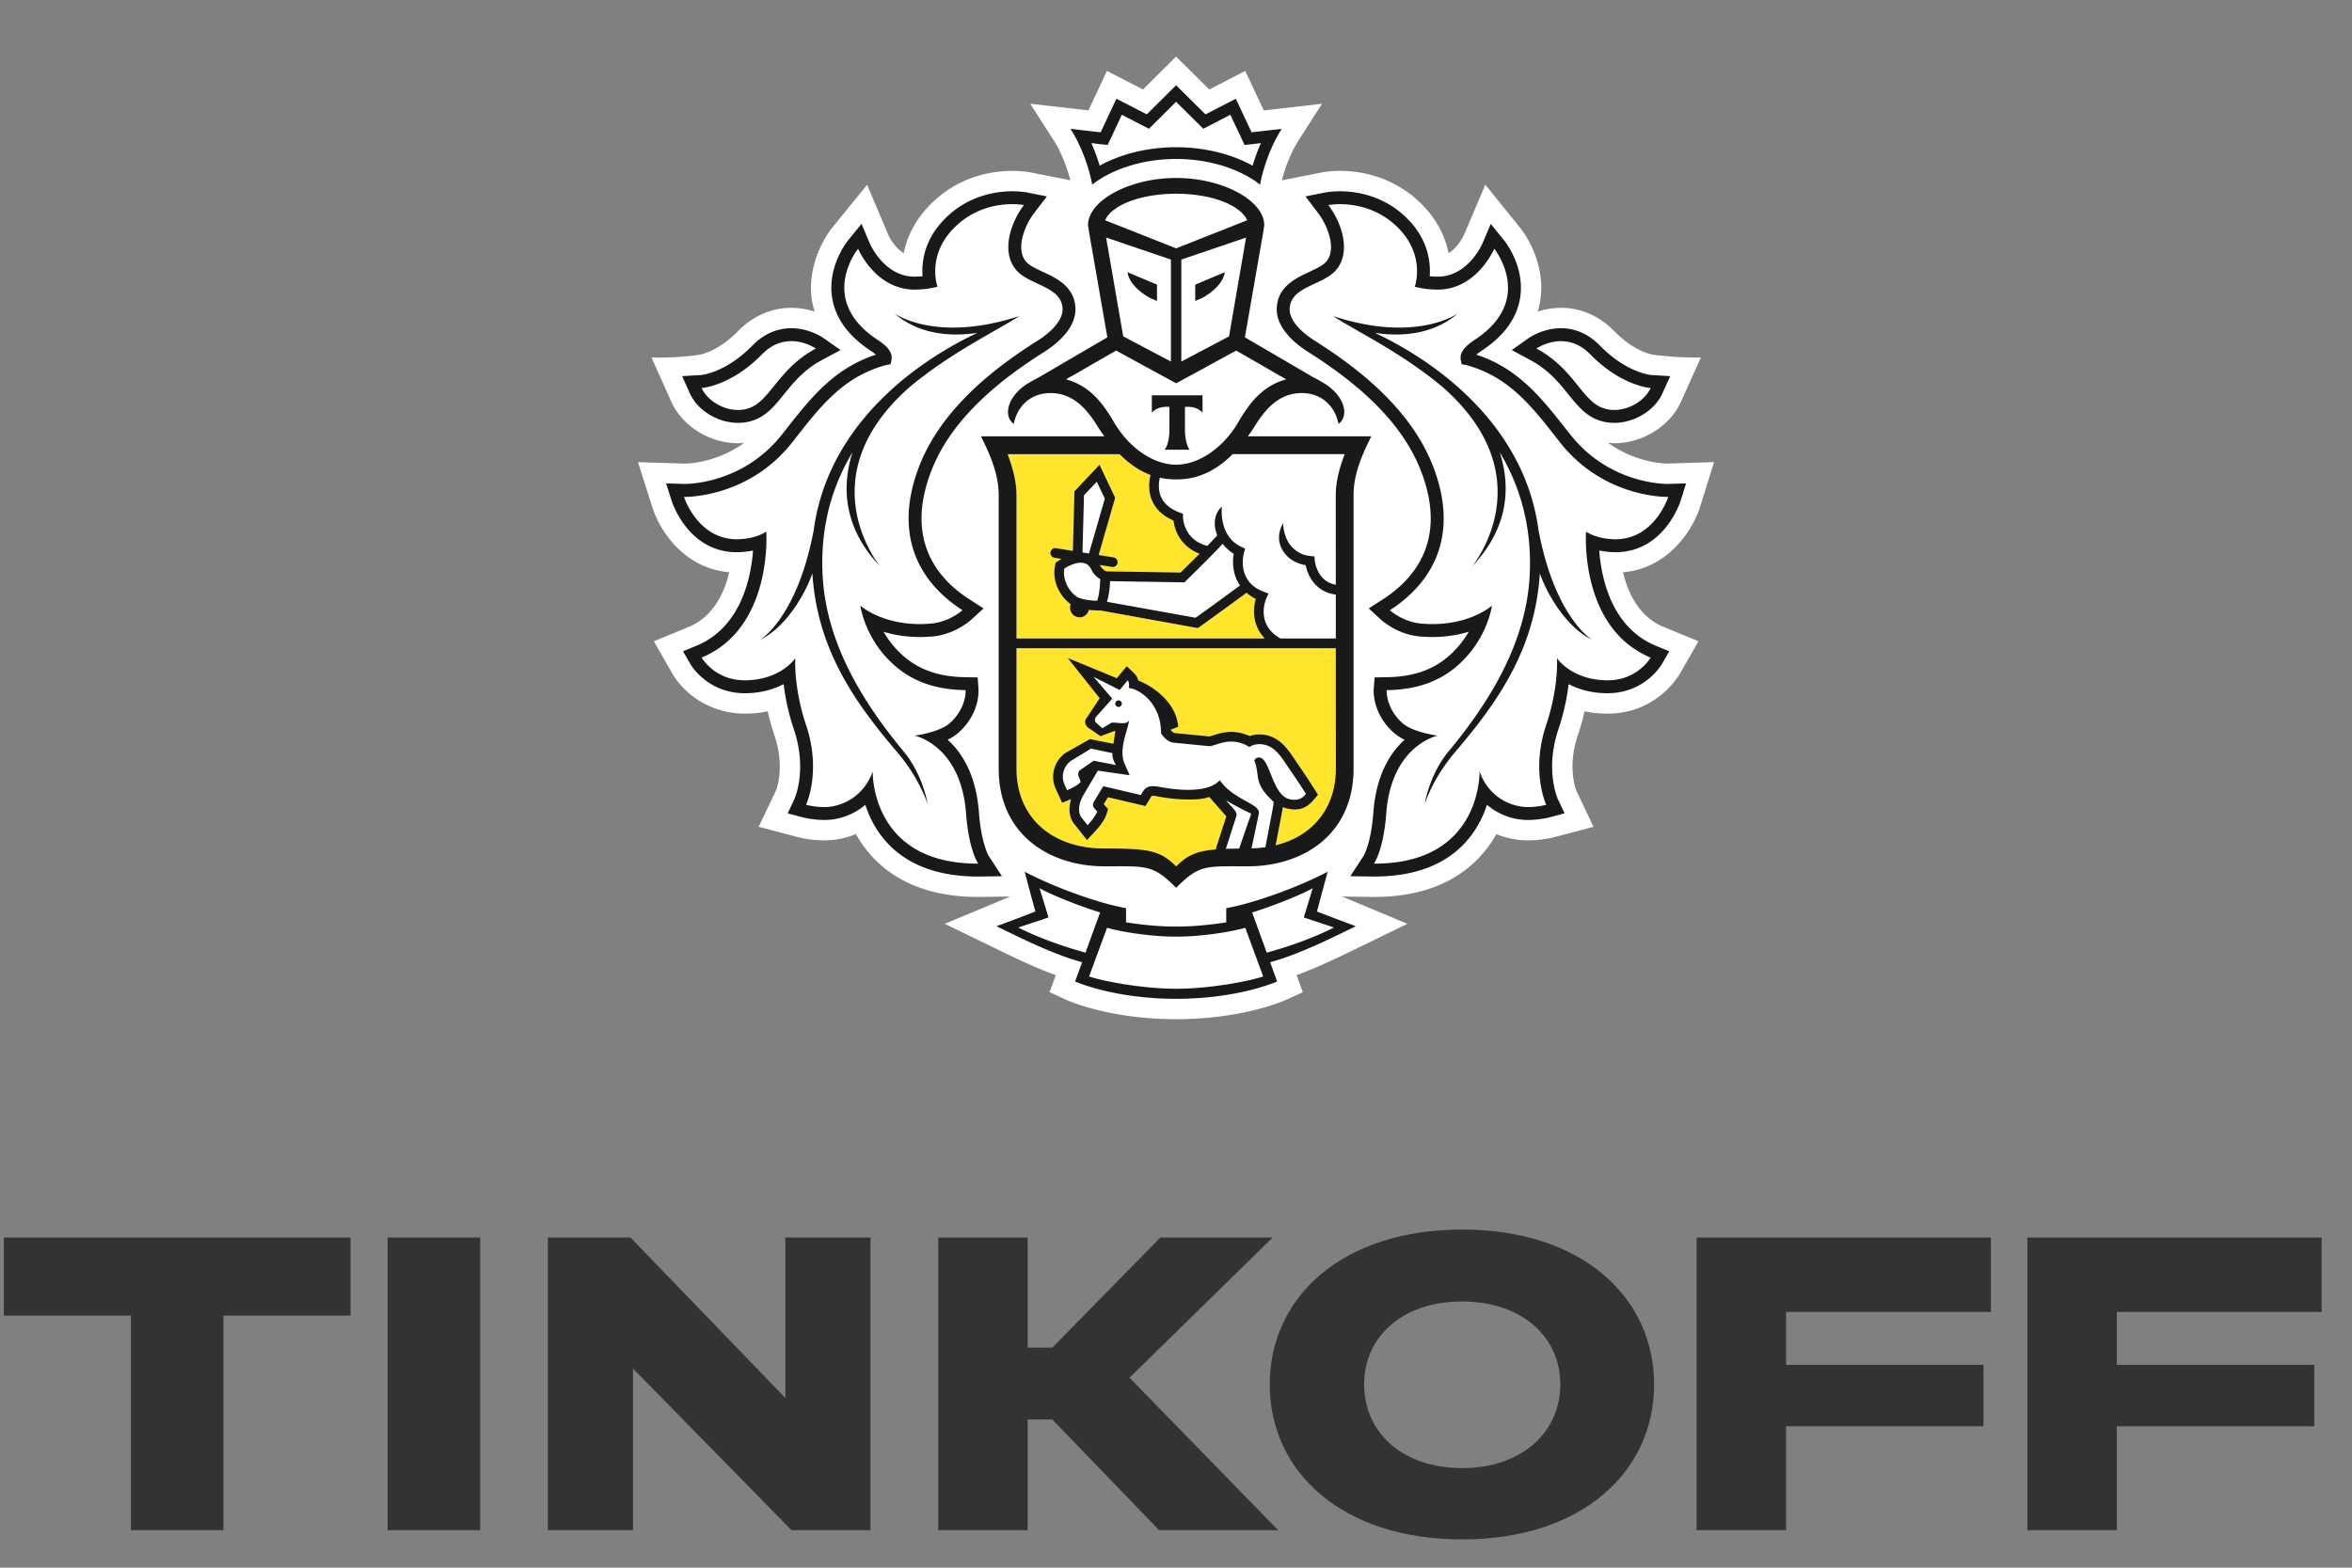 <svg width="306" height="204" fill="none" xmlns="http://www.w3.org/2000/svg"><rect width="100%" height="100%" fill="#808080" stroke="none"/><path fill-rule="evenodd" clip-rule="evenodd" d="M221.184 65.959 223 60.133l-6.011.19c-.507 0-4.198-.107-7.78-2.706.268.022.533.062.808.062 3.686 0 7.256-2.223 8.684-5.406l2.585-5.746c-3.244.043-6.208-.368-6.208-.368-.025-.001-2.362-.305-5.063-3.071-1.937-1.98-4.335-3.03-6.932-3.03a9.983 9.983 0 0 0-3.029.484c.138-.467.264-.939.342-1.426.824-5.378-2.628-9.478-2.629-9.475l-4.523-5.609-2.802 6.59c-.009.02-.719 1.565-1.983 2.318-.381-1.937-1.321-4.114-3.326-6.195-3.782-3.922-8.386-4.51-10.794-4.51-1.117 0-1.915.124-2.107.155l-5.457 1.075c.315-1.22.987-3.35 2.213-5.264l3.01-4.698-7.576.862-2.415-5.134-4.673 2.414-4.323-4.277-4.309 4.277-4.685-2.414-2.408 5.134-7.574-.866 3.016 4.704c1.227 1.911 1.895 4.036 2.207 5.253l-5.208-1.028-.178-.028a13.623 13.623 0 0 0-2.175-.165c-2.408 0-7.009.588-10.784 4.508-2.008 2.08-2.95 4.26-3.334 6.197-1.257-.746-1.96-2.267-1.96-2.267l-2.808-6.627-4.591 5.644c-.563.726-3.33 4.582-2.578 9.433.078.484.204.952.339 1.419a9.87 9.87 0 0 0-3.023-.484c-2.598 0-4.996 1.05-6.937 3.03-2.694 2.754-5.016 3.066-4.996 3.066 0 0-2.459.444-6.26.373l2.57 5.746c1.432 3.183 5.004 5.406 8.683 5.406.276 0 .541-.04.813-.062-3.573 2.6-7.264 2.707-7.71 2.709L83 60.133l1.854 5.824c.935 3.002 4.051 7.975 10.02 8.51-.648 2.727-2.087 5.785-5.248 7.1l-4.562 1.881 2.488 4.34c1.402 2.34 4.698 5.076 9.388 5.076a14.323 14.323 0 0 0 2.94-.307c.241 1.069.542 2.14.899 3.204 1.395 4.166.192 7.069.18 7.102l-2.253 4.724 5.026 1.327c.062.019 1.581.439 3.482.439.86 0 1.688-.09 2.458-.276a11.195 11.195 0 0 0 1.686-.538 15.355 15.355 0 0 0 2.362 3.192c3.22 3.311 7.785 4.988 13.564 4.988h.019l4.128-.054-8.527 3.552 6.474 3.134c2.352 1.148 5.14 2.506 7.981 3.545l-.809 2.215 2.23 1.02c.199.09 4.491 2.011 11.622 2.421 0 0 1.721.08 2.67.08.947 0 2.649-.085 2.649-.085 7.084-.42 11.341-2.326 11.54-2.416l2.237-1.022-.815-2.218c2.919-1.07 5.812-2.482 8.066-3.585l6.354-3.093-8.499-3.548 4.144.054c5.788 0 10.354-1.679 13.569-4.994a15.16 15.16 0 0 0 2.359-3.186c.542.221 1.108.401 1.693.542.769.182 1.595.272 2.455.272 1.868 0 3.404-.415 3.444-.429l5.048-1.337-2.198-4.637c-.052-.12-1.256-3.023.14-7.193.355-1.063.654-2.133.898-3.2.947.201 1.936.304 2.959.307 5.977 0 8.842-4.21 9.396-5.125l2.462-4.294-4.559-1.875c-3.17-1.318-4.607-4.374-5.249-7.099 5.892-.513 9.051-5.49 10.019-8.512Z" fill="#FFFFFE"/><path fill-rule="evenodd" clip-rule="evenodd" d="M153.012 25.21c-4.828.005-8.45 1.589-9.236 3.455l9.236 3.653 9.24-3.653c-.782-1.866-4.404-3.45-9.24-3.455ZM153.111 121.88h-.186c-2.925.019-6.958-.581-8.895-1.15l-2.337 6.331c1.539.549 6.757 1.602 11.329 1.602 4.564 0 9.784-1.053 11.321-1.602l-2.332-6.331c-1.948.569-5.974 1.169-8.9 1.15ZM170.784 115.581c-1.738.986-5.62 2.467-7.876 3.153l1.894 5.23c3.492-.956 6.377-2.071 8.756-3.268l-3.934-1.309 1.16-3.806ZM135.25 115.581l1.163 3.806-3.937 1.309c2.375 1.197 5.272 2.312 8.752 3.268l1.897-5.23c-2.252-.686-6.139-2.167-7.875-3.153ZM153.013 19.157c3.641 0 7.209.872 9.955 2.404.251-.841.602-1.865 1.078-2.938l-1.04.125-1.087.114-.461-.994-1.39-2.938-2.53 1.322-.986.501-.788-.777-2.751-2.726-2.746 2.726-.784.777-.985-.501-2.545-1.322-1.37 2.938-.471.994-1.087-.114-1.035-.125a25.338 25.338 0 0 1 1.078 2.938c2.757-1.532 6.321-2.404 9.945-2.404ZM208.589 53.114c.472.163.952.236 1.428.236 2.06 0 4.05-1.335 4.733-2.86 0 0-3.774-.229-7.834-4.358-1.293-1.338-2.661-1.738-3.834-1.738-1.823 0-3.191.962-3.191.962 4.905 2.617 5.905 6.813 8.698 7.758ZM96.016 53.35c.476 0 .957-.073 1.42-.238 2.799-.943 3.808-5.139 8.706-7.754 0 0-1.371-.964-3.184-.964-1.181 0-2.547.4-3.845 1.74-4.055 4.127-7.827 4.358-7.827 4.358.677 1.523 2.671 2.858 4.73 2.858Z" fill="#FFFFFE"/><path fill-rule="evenodd" clip-rule="evenodd" d="M207.108 83.244c-3.793-1.875-6.191-6.85-6.769-8.64-.63 9.864-5.436 16.708-11.054 23.299-2.916 3.416-3.934 6.738-3.934 6.738s.563-3.764 3.084-6.827c5.242-6.308 10.225-14.164 10.595-23.246.255-6.34-1.371-11.48-3.911-15.716 1.421 4.412 1.219 9.814-3.603 14.858 0 0 9.602-11.525-3.822-23.341-5.371-4.498-11.252-7.274-14.277-9.241 10.933 3.573 16.273-.36 16.273-.36-3.49 3.031-8.011 2.979-10.816 2.542.762.371 1.553.76 2.403 1.217 9.22 5.016 17.504 13.27 18.916 24.7v-.087c2.144 11.223 6.915 14.104 6.915 14.104Zm2.808-13.077c.085.005.158.005.244.005 5.139 0 6.881-5.514 6.881-5.514h-.101c-.943 0-8.584-.222-13.985-7.099-3.553-4.521-6.468-8.496-12.221-10.06l-.566-.101-.123-.578c-.16-.88.445-1.706 1.811-2.596 7.941-5.208 2.546-11.853 2.546-11.853s-2.266 5.313-7.339 5.313c-.123 0-.251-.007-.377-.007-.575-.03-1.132-.05-1.691-.17l-.935-.182s1.447-3.943-2.045-7.56c-2.63-2.732-5.829-3.197-7.677-3.197-.931 0-1.521.12-1.521.12 1.753 2.296 3.021 6.108.997 8.46-1.75 2.02-6.025 2.118-6.025 5.13 0 1.277 1.189 2.765 3.326 4.102 6.425 4.053 12.803 9.433 15.457 16.641 3.313 8.99-.421 14.96-5.75 18.381 0 0 1.673 1.542 4.095 1.74.495.047.976.07 1.424.07 5.118 0 7.765-2.405 7.765-2.405s-.438 3.322-3.099 6.405c-2.458 2.846-5.68 4.525-10.602 4.595 0 0-.154 2.285 2.024 4.266 1.395 1.249 4.612 1.655 4.612 1.655s-6.027 1.224-6.691 10.142c-.362 4.832-1.595 6.511-1.595 6.511h.107c13.987 0 13.629-12.017 13.629-12.017s.973 3.559 4.875 4.487a5.83 5.83 0 0 0 1.455.171c1.255 0 2.347-.296 2.347-.296s-2.044-4.317-.017-10.356c1.681-5.013 1.411-8.726 1.411-8.726s1.882 2.855 6.556 2.88h.047c3.89 0 5.585-2.953 5.585-2.953-9.325-3.88-8.404-16.395-8.404-16.395s1.211.906 3.57.99ZM116.745 97.903c-5.618-6.591-10.422-13.435-11.057-23.3-.58 1.792-2.969 6.766-6.76 8.64 0 0 4.765-2.88 6.907-14.103v.087c1.418-11.428 9.7-19.684 18.921-24.698.845-.461 1.643-.848 2.4-1.217-2.803.435-7.324.487-10.812-2.545 0 0 5.339 3.934 16.269.361-3.025 1.968-8.901 4.743-14.271 9.24-13.428 11.817-3.825 23.344-3.825 23.344-4.828-5.046-5.022-10.447-3.603-14.86-2.543 4.237-4.168 9.376-3.907 15.716.367 9.082 5.348 16.937 10.58 23.248 2.533 3.061 3.102 6.823 3.102 6.823s-1.03-3.32-3.944-6.736Zm2.248-2.175s3.218-.404 4.615-1.657c2.176-1.978 2.021-4.264 2.021-4.264-4.922-.07-8.143-1.749-10.615-4.593-2.645-3.085-3.085-6.407-3.085-6.407s2.645 2.404 7.756 2.404c.459 0 .937-.022 1.43-.07 2.426-.197 4.103-1.737 4.103-1.737-5.334-3.424-9.07-9.392-5.76-18.383 2.654-7.206 9.031-12.588 15.459-16.643 2.133-1.335 3.322-2.823 3.322-4.1 0-3.012-4.269-3.11-6.018-5.13-2.024-2.352-.756-6.164.994-8.46 0 0-.583-.12-1.52-.12-1.846 0-5.043.465-7.673 3.196-3.499 3.618-2.048 7.56-2.048 7.56l-.935.183c-.557.118-1.12.14-1.693.171-.132 0-.248.006-.371.006-5.086 0-7.34-5.311-7.34-5.311s-5.392 6.643 2.546 11.85c1.366.89 1.967 1.718 1.808 2.597l-.123.576-.577.102c-5.744 1.565-8.661 5.54-12.219 10.062-5.398 6.874-13.028 7.098-13.978 7.098h-.104s1.742 5.514 6.883 5.514c.082 0 .158 0 .245-.005 2.363-.085 3.575-.99 3.575-.99s.914 12.514-8.407 16.392c0 0 1.698 2.958 5.586 2.958h.047c4.676-.028 6.556-2.883 6.556-2.883s-.271 3.715 1.404 8.726c2.028 6.041-.006 10.357-.006 10.357s1.087.295 2.342.295c.486 0 .985-.048 1.453-.171 3.897-.928 4.873-4.487 4.873-4.487s-.357 12.017 13.632 12.017h.101s-1.224-1.679-1.585-6.512c-.663-8.917-6.694-10.141-6.694-10.141ZM149.856 51.444h6.595v2.266c-.776-.952-2.286-.758-2.286-.758v3.268s.056 1.608.62 2.303h-3.263c.571-.695.621-2.303.621-2.303v-3.268s-1.504-.194-2.287.758v-2.267Zm-7.185.34c.231.246.456.513.674.783.052.063.099.118.15.191.201.267.404.552.6.841.043.058.084.127.131.193.234.355.455.721.675 1.1 2.019 3.489 5.246 5.574 8.111 5.579 2.869-.005 6.093-2.09 8.117-5.58.223-.388.45-.763.683-1.115.035-.05.073-.102.104-.154a16.106 16.106 0 0 1 .759-1.044c.225-.281.457-.552.694-.803.04-.04.074-.078.112-.111 1.029-1.055 2.253-1.858 3.858-2.302l-.715-.418h-.04l-2.839-1.65-2.918-1.674-7.794 4.25-.021-.017-.014.017-7.795-4.25-2.916 1.673-2.844 1.651h-.033l-.721.418c1.605.444 2.826 1.239 3.858 2.295.045.04.076.087.124.127Z" fill="#FFFFFE"/><path fill-rule="evenodd" clip-rule="evenodd" d="M150.53 37.038v2.133l-.408-.187c-.019-.016-.62-.15-1.666-.982-1.726-1.34-1.76-2.579-1.76-2.579l3.834 1.615Zm1.81 10.01v-13.27l-8.432-2.866 2.223 12.859 6.209 3.276ZM155.504 37.038l3.835-1.614s-.033 1.238-1.766 2.578c-1.042.831-1.643.966-1.664.982l-.405.187v-2.133Zm4.396 6.733 2.216-12.859-8.426 2.866v13.27l6.21-3.277ZM140.416 77.808c.819.299 1.816.361 2.327.361.019-.062.047-.14.071-.236.045-.15.088-.302.12-.466.143-.736.193-1.566.206-2.104-.345-.217-.835-.598-1.108-1.17-.312-.66-.76-.968-1.411-.968-.849 0-1.758.511-2.151.75-.31 1.835 1.041 3.499 1.946 3.833ZM159.066 70.77c-1.566 1.707-4.633 4.676-4.781 4.824l-.185.187-9.685-.153a9.971 9.971 0 0 1-.313 2.378c-.024.099-.052.203-.078.307l11.52 2.076c1.198-.84 4.496-3.254 5.779-4.199-.931-1.363-1.02-2.98-.81-4.117a5.758 5.758 0 0 1-1.447-1.303Z" fill="#FFFFFE"/><path fill-rule="evenodd" clip-rule="evenodd" d="M160.377 59.1c-2.231 2.216-4.371 3.04-6.282 3.228-.35.037-.7.06-1.055.06h-.048c-.357 0-.71-.023-1.055-.06a7.813 7.813 0 0 1-1.037-.163c-.124.5-.284 1.54.17 2.53.405.896 1.227 1.562 2.427 2.008l.404.157.007.436c0 .128.095 2.952 3.164 3.736.502-.517.958-.986 1.295-1.377-.626-1.48-.297-2.99.613-3.73-.04.157-.44 3.861 2.524 5.238l.489.233-.146.52c-.048.156-1.037 3.743 2.554 5.077l.635.24-.282.618c-.062.137-1.47 3.39 1.846 5.238h7.188V77.37c-2.557-.313-3.638-2.371-3.918-3.828-1.189-.205-2.107-.718-2.739-1.556-1.508-1.99-.211-3.812-.194-3.91-.003.015 0 1.954 1.195 3.152.594.576 1.293 1.025 2.354 1.126l.523.047.045.536c.009.112.296 2.74 2.734 3.151l-.005-11.681c0-1.809.526-3.628 1.16-5.309h-14.566ZM141.029 64.451l-.195 7.438.845.13 2.063-7.137-1.047-2.196-1.666 1.765ZM145.499 91.986a.416.416 0 0 1-.401-.452.42.42 0 0 1 .452-.392.43.43 0 0 1 .405.449.43.43 0 0 1-.456.395Zm18.281 6.584c.064 0 .135.009.204.026 1.285.368 1.609 5.004 3.861 5.417.222.046.424.06.602.06.653 0 1.041-.277 1.46-.773 0 0-1.134-1.783-1.981-2.989-1.127-1.574-1.999-3.477-4.096-3.477-.05 0-.111 0-.163.007-.689.035-1.115.373-1.115.373-.85-.536-1.641-.716-2.354-.716-1.312 0-2.334.603-2.846.603h-.019l-4.682-.463c-.73-.071-1.31-.81-1.518-1.098l-.081-.125c0-.128 0-.258-.007-.374-.158-3.835-3.122-5.476-4.178-5.502 0 0 .125-.73-.159-1.007l-1.036 1.255-3.384-1.703 2.417 2.829-2.047 2.301c-.258.262-.225.616-.117.767l.883.782 1.121-.681c.056-.042.16-.056.283-.056.309 0 .775.082 1.192.082.459 0 .852-.098.901-.528-.141 1.422-1.458 3.892-.594 5.835l.642 1.465-4.139-.596-1.938 3.276c-.597 1.091-.69 2.27-.116 2.914l.724.907s1.018-1.079 1.245-1.79l-.329-.363c-.277-.305-.263-.577-.094-.905l1.216-2.019 4.884 1.154.258-.441c.332-.553.81-.716 1.333-.716.216 0 .436.026.666.062.907.179 2.4.42 3.892.42 1.636 0 3.262-.293 4.129-1.266 1.77 2.627 5.355 3.045 5.073 4.381l-.945 4.502a19.296 19.296 0 0 0 1.798-.147l.899-4.683c.099-.512.192-1.197.192-1.197-.344-.352-1.182-1.094-1.655-1.998-.632-1.217-.289-1.854-.878-3.437 0 0 .182-.368.596-.368Z" fill="#FFFFFE"/><path fill-rule="evenodd" clip-rule="evenodd" d="M138.828 102.83s1.621-.668 1.764-1.143l-.216-.542c-.154-.353-.133-.735.164-.941l1.747-1.213 2.919.564s-.528-.664-.476-1.549l-2.787-.591-2.628 1.604c-1.127.843-1.209 2.224-.837 3.042l.35.769Z" fill="#FFFFFE"/><path fill-rule="evenodd" clip-rule="evenodd" d="M145.499 91.986a.416.416 0 0 1-.401-.452.42.42 0 0 1 .452-.392.43.43 0 0 1 .405.449.43.43 0 0 1-.456.395Zm18.281 6.584c.064 0 .135.009.204.026 1.285.368 1.609 5.004 3.861 5.416.222.047.424.061.602.061.653 0 1.041-.277 1.46-.773 0 0-1.134-1.783-1.981-2.989-1.127-1.575-1.999-3.477-4.096-3.477-.05 0-.111 0-.163.007-.689.035-1.115.373-1.115.373-.85-.536-1.641-.717-2.354-.717-1.312 0-2.334.604-2.846.604h-.019l-4.682-.463c-.73-.071-1.31-.81-1.518-1.098l-.081-.125c0-.128 0-.258-.007-.375-.158-3.834-3.122-5.475-4.178-5.5 0 0 .125-.731-.159-1.009l-1.036 1.256-3.384-1.703 2.417 2.829-2.047 2.301c-.258.262-.225.616-.117.767l.883.782 1.121-.682c.056-.041.16-.055.283-.055.309 0 .775.082 1.192.082.459 0 .852-.098.901-.528-.141 1.422-1.458 3.892-.594 5.835l.642 1.465-4.139-.596-1.938 3.276c-.597 1.091-.69 2.27-.116 2.914l.724.907s1.018-1.079 1.245-1.79l-.329-.363c-.277-.305-.263-.577-.094-.905l1.216-2.019 4.884 1.153.258-.44c.332-.553.81-.716 1.333-.716.216 0 .436.026.666.062.907.179 2.4.42 3.892.42 1.636 0 3.262-.293 4.129-1.266 1.77 2.627 5.355 3.045 5.073 4.381l-.945 4.502a19.643 19.643 0 0 0 1.798-.147l.899-4.683c.099-.512.192-1.197.192-1.197-.344-.352-1.182-1.094-1.655-1.998-.632-1.217-.289-1.854-.878-3.437 0 0 .182-.368.596-.368Z" fill="#FFFFFE"/><path fill-rule="evenodd" clip-rule="evenodd" d="M138.828 102.83s1.621-.668 1.764-1.143l-.216-.542c-.154-.353-.133-.735.164-.941l1.747-1.213 2.919.564s-.528-.664-.476-1.549l-2.787-.591-2.628 1.604c-1.127.843-1.209 2.224-.837 3.042l.35.769ZM159.484 110.46c.521-.021 1.101-.03 1.733-.03 0 0 1.503-4.403 1.588-4.542-.842-.373-2.592-1.303-3.267-1.727.448.669 1.53 1.43 1.316 2.02l-1.37 4.279Z" fill="#FFFFFE"/><path fill-rule="evenodd" clip-rule="evenodd" d="M173.788 84.35h-41.54v15.653c0 6.403 4.624 10.41 11.449 10.41 5.699 0 7.203.223 9.324 2.331 1.461-1.461 2.67-2.005 5.152-2.208l.059-.243 1.309-4.055c-.073-.092-2.214-2.527-2.214-2.527-.848.283-1.562.33-2.758.33-1.231 0-2.616-.144-4.124-.427a1.895 1.895 0 0 0-.433-.05c-.185 0-.197.015-.246.105l-.259.431-.476.789-.897-.208-3.987-.94-.547.903.081.097.485.536-.215.697c-.294.913-1.245 1.978-1.536 2.272l-.995 1.071-.909-1.15-.682-.857c-.717-.805-.883-2.033-.48-3.323a.067.067 0 0 1-.04.015l-1.123.467-.506-1.101-.355-.781a3.81 3.81 0 0 1 1.263-4.594l3.208-1.816 3.054.602c.072-.293.181-1.344.27-1.611-.061-.007-.115-.021-.175-.021l-1.759.659-1.699-1.174s-.663-.64-.06-1.28l1.641-2.494-4.164-5.236 6.399 2.632.428-.527.862-1.037.982.935c.277.267.436.597.514.926 1.762.689 4.924 2.718 5.202 6.018l-.988.396v.024c.227.269.413.38.472.39l4.567.45c.118-.02.26-.072.423-.118.569-.195 1.42-.476 2.431-.476.824 0 1.618.19 2.384.548a3.546 3.546 0 0 1 1.03-.211l.22-.005c2.444 0 3.661 1.83 4.636 3.291.163.254.325.491.495.727a81.797 81.797 0 0 1 2.014 3.049l.503.787-.616.72c-.474.55-1.189 1.197-2.413 1.197-.253 0-.53-.028-.828-.085a3.498 3.498 0 0 1-.727-.224 18.88 18.88 0 0 1-.13.779l-.8 4.187c4.791-1.18 7.833-4.803 7.833-9.992l-.009-15.653ZM132.248 83.089h32.309c-1.613-1.67-1.589-3.784-1.179-5.158a5.362 5.362 0 0 1-1.203-.794c-1.264.933-5.117 3.744-6.125 4.448l-.216.146-12.68-2.296h-.257c-.304 0-.749-.013-1.237-.072a1.233 1.233 0 0 1-1.195.966c-.066 0-.137-.005-.203-.018a1.221 1.221 0 0 1-.812-.504 1.235 1.235 0 0 1-.221-.933l.047-.274c-1.306-.922-2.514-2.984-1.979-5.158l.052-.229.185-.133c.026-.02.244-.17.573-.356l-.921-.142a.637.637 0 0 1-.523-.723c.059-.345.383-.591.722-.526l2.195.347.201-7.742 3.265-3.462 2.04 4.3-2.152 7.449 1.94.305a.633.633 0 0 1 .523.727.62.62 0 0 1-.621.522c-.033 0-.068 0-.101-.004l-1.577-.255c.021.049.052.077.071.125.168.349.54.595.758.704l9.666.155c.411-.4 1.423-1.395 2.469-2.447a5.222 5.222 0 0 1-3.388-4.323c-1.33-.567-2.247-1.416-2.756-2.521-.62-1.369-.4-2.74-.234-3.406-1.29-.47-2.644-1.33-4.029-2.708h-14.561c.624 1.68 1.154 3.5 1.154 5.309v18.68Z" fill="#FFE52B"/><path fill-rule="evenodd" clip-rule="evenodd" d="M145.549 91.142a.42.42 0 0 0-.452.395.416.416 0 0 0 .402.452.43.43 0 0 0 .455-.397.43.43 0 0 0-.405-.45ZM164.805 123.965l-1.898-5.229c2.258-.689 6.14-2.17 7.88-3.155l-1.16 3.805 3.93 1.31c-2.377 1.195-5.26 2.31-8.752 3.269Zm-11.781 4.7c-4.574 0-9.793-1.054-11.332-1.602l2.338-6.333c1.937.568 5.969 1.169 8.895 1.15h.185c2.926.019 6.953-.582 8.901-1.15l2.332 6.333c-1.538.548-6.758 1.602-11.319 1.602Zm-20.546-7.969 3.937-1.31-1.165-3.805c1.737.985 5.625 2.466 7.878 3.155l-1.9 5.229c-3.48-.959-6.374-2.074-8.75-3.269Zm41.255-1.162-2.392-.92.661-2.478.727-2.699s-4.24 2.305-10.216 4.035c-1.695.485-2.978.709-2.978.709v1.838s-3.196.555-6.425.555h-.185c-3.232 0-6.423-.555-6.423-.555v-1.838s-1.287-.224-2.98-.709c-5.974-1.73-10.211-4.035-10.211-4.035l.717 2.699.675 2.478-2.401.92-2.663.995c3.051 1.478 7.28 3.625 11.15 4.686l-.913 2.5s4.908 2.239 13.085 2.26v.005h.111v-.005c8.186-.021 13.09-2.26 13.09-2.26l-.917-2.5c3.871-1.061 8.107-3.208 11.144-4.686l-2.656-.995ZM143.025 18.747l1.087.115.471-.994 1.37-2.936 2.545 1.318.985.504 3.53-3.507 2.751 2.729.788.778.986-.504 2.53-1.319 1.39 2.937.461.994 1.087-.115 1.04-.125a24.587 24.587 0 0 0-1.078 2.94c-2.746-1.533-6.314-2.406-9.955-2.406-3.624 0-7.188.873-9.945 2.406a25.121 25.121 0 0 0-1.078-2.94l1.035.125Zm9.988 1.94c4.872 0 8.769 1.619 10.923 3.341 0 0 .638-3.857 2.821-7.26l-3.923.448-2.053-4.37-3.942 2.037-3.826-3.786-3.814 3.786-3.951-2.036-2.05 4.369-3.923-.448c2.185 3.403 2.822 7.26 2.822 7.26 2.168-1.722 6.053-3.34 10.916-3.34ZM214.753 85.57s-1.695 2.957-5.587 2.957h-.049c-4.671-.028-6.554-2.883-6.554-2.883s.27 3.714-1.411 8.726c-2.028 6.041.017 10.356.017 10.356s-1.092.296-2.348.296c-.479 0-.981-.048-1.454-.171-3.902-.928-4.875-4.487-4.875-4.487s.358 12.017-13.629 12.017h-.109s1.233-1.678 1.596-6.51c.665-8.918 6.692-10.143 6.692-10.143s-3.217-.404-4.611-1.655c-2.179-1.98-2.025-4.266-2.025-4.266 4.92-.07 8.145-1.748 10.602-4.594 2.661-3.084 3.099-6.405 3.099-6.405s-2.647 2.403-7.763 2.403c-.45 0-.931-.022-1.425-.07-2.422-.197-4.094-1.737-4.094-1.737 5.327-3.423 9.063-9.393 5.749-18.382-2.655-7.207-9.033-12.588-15.457-16.643-2.136-1.336-3.327-2.824-3.327-4.102 0-3.011 4.274-3.108 6.025-5.129 2.024-2.352.755-6.164-.997-8.46 0 0 .59-.12 1.521-.12 1.848 0 5.047.465 7.677 3.197 3.49 3.618 2.043 7.56 2.043 7.56l.935.182c.559.118 1.116.14 1.695.17.124 0 .252.007.375.007 5.073 0 7.341-5.313 7.341-5.313s5.391 6.645-2.549 11.853c-1.365.89-1.968 1.717-1.81 2.597l.124.577.565.1c5.754 1.563 8.666 5.542 12.222 10.062 5.402 6.876 13.04 7.099 13.982 7.099h.102s-1.741 5.513-6.88 5.513c-.086 0-.159 0-.244-.005-2.36-.085-3.571-.99-3.571-.99s-.92 12.515 8.407 16.393Zm-4.592-13.71c6.299 0 8.407-6.42 8.494-6.695l.705-2.263-2.362.074h-.009c-.832 0-7.783-.185-12.711-6.459l-.465-.582c-3.22-4.1-6.273-8.003-11.733-9.782a5.52 5.52 0 0 1 .694-.52c2.898-1.908 4.583-4.227 5.005-6.919.62-4.048-1.96-7.277-2.072-7.41l-1.754-2.172-1.096 2.577c-.074.161-1.915 4.287-5.793 4.287h-.289c-.265-.014-.519-.024-.767-.045.135-1.84-.199-4.688-2.778-7.362-3.101-3.216-6.903-3.698-8.891-3.698-1.063 0-1.769.132-1.847.139l-2.647.527 1.633 2.158c1.282 1.663 2.444 4.733 1.066 6.335-.441.512-1.347.925-2.214 1.341-1.783.82-4.221 1.97-4.221 4.886 0 1.887 1.463 3.862 4.113 5.541 7.843 4.941 12.682 10.098 14.772 15.79 3.234 8.755-.985 13.748-5.082 16.38l-1.838 1.184 1.61 1.48c.216.192 2.181 1.928 5.09 2.177.55.037 1.077.066 1.57.066 1.861 0 3.449-.293 4.739-.686-.354.62-.793 1.257-1.34 1.895-2.341 2.718-5.222 3.955-9.365 4.022l-1.539.024-.118 1.548c-.015.312-.13 3.18 2.578 5.619.416.378.916.689 1.442.942-1.838 1.658-3.705 4.546-4.066 9.49-.307 4.128-1.289 5.656-1.301 5.672l-1.7 2.601 3.075.042c5.08 0 8.97-1.403 11.665-4.187 1.593-1.646 2.505-3.505 3.042-5.151a8.266 8.266 0 0 0 3.515 1.769 8.1 8.1 0 0 0 1.85.205c1.436 0 2.637-.306 2.77-.339l1.964-.522-.868-1.835c-.064-.147-1.701-3.833.061-9.086a29.998 29.998 0 0 0 1.335-5.893c1.236.645 2.893 1.177 5.033 1.184 4.859 0 7.003-3.637 7.098-3.79l.957-1.67-1.774-.731c-5.791-2.41-7.074-8.879-7.331-12.38.523.102 1.122.194 1.798.213l.297.009Z" fill="#1A1919"/><path fill-rule="evenodd" clip-rule="evenodd" d="M203.082 44.394c1.174 0 2.542.4 3.835 1.74 4.06 4.127 7.836 4.358 7.836 4.358-.686 1.523-2.675 2.858-4.735 2.858a4.32 4.32 0 0 1-1.429-.237c-2.794-.944-3.793-5.14-8.698-7.755 0 0 1.368-.964 3.191-.964Zm-3.99 2.456c2.349 1.254 3.718 2.934 4.918 4.424 1.181 1.455 2.298 2.853 4.051 3.436a6.023 6.023 0 0 0 1.957.316c2.626 0 5.268-1.612 6.269-3.844l1.007-2.235-2.437-.146c-.115-.002-3.25-.29-6.735-3.857-1.435-1.466-3.172-2.234-5.04-2.234-2.283 0-3.977 1.143-4.164 1.26l-2.238 1.58 2.412 1.3ZM200.194 69.14v.087c-1.413-11.43-9.697-19.684-18.916-24.7a65.75 65.75 0 0 0-2.403-1.217c2.805.437 7.325.49 10.815-2.542 0 0-5.339 3.933-16.272.36 3.025 1.967 8.906 4.744 14.278 9.241 13.421 11.816 3.819 23.341 3.819 23.341 4.823-5.043 5.024-10.446 3.605-14.858 2.539 4.237 4.163 9.376 3.911 15.717-.369 9.08-5.354 16.936-10.596 23.245-2.519 3.063-3.082 6.827-3.082 6.827s1.017-3.321 3.932-6.738c5.62-6.59 10.424-13.434 11.054-23.3.58 1.792 2.975 6.766 6.771 8.641 0 0-4.771-2.88-6.916-14.104ZM127.172 112.381c-13.989 0-13.632-12.017-13.632-12.017s-.977 3.559-4.874 4.487a5.752 5.752 0 0 1-1.452.171c-1.256 0-2.343-.296-2.343-.296s2.034-4.315.007-10.356c-1.676-5.01-1.404-8.726-1.404-8.726s-1.88 2.855-6.556 2.883h-.047c-3.888 0-5.587-2.957-5.587-2.957 9.32-3.878 8.407-16.393 8.407-16.393s-1.212.905-3.575.99c-.086.005-.163.005-.244.005-5.142 0-6.883-5.513-6.883-5.513h.103c.95 0 8.58-.224 13.979-7.1 3.557-4.52 6.473-8.496 12.219-10.06l.577-.103.123-.575c.159-.88-.442-1.707-1.808-2.597-7.938-5.208-2.547-11.85-2.547-11.85s2.254 5.31 7.341 5.31c.123 0 .239-.005.37-.005.572-.032 1.136-.054 1.694-.172l.935-.182s-1.453-3.942 2.048-7.56c2.629-2.732 5.825-3.197 7.673-3.197.936 0 1.518.12 1.518.12-1.749 2.296-3.016 6.108-.994 8.46 1.751 2.02 6.02 2.118 6.02 5.129 0 1.278-1.189 2.766-3.322 4.102-6.429 4.055-12.805 9.436-15.459 16.643-3.31 8.99.426 14.959 5.76 18.382 0 0-1.678 1.54-4.103 1.738-.494.047-.971.07-1.43.07-5.111 0-7.756-2.404-7.756-2.404s.439 3.32 3.085 6.406c2.472 2.845 5.692 4.523 10.614 4.593 0 0 .156 2.286-2.02 4.265-1.397 1.252-4.616 1.656-4.616 1.656s6.032 1.225 6.695 10.141c.36 4.834 1.584 6.512 1.584 6.512h-.1Zm1.487-.96c-.005-.016-.982-1.544-1.295-5.672-.365-4.946-2.232-7.832-4.075-9.49a5.897 5.897 0 0 0 1.442-.942c2.707-2.439 2.593-5.307 2.574-5.62l-.104-1.547-1.551-.024c-4.131-.067-7.017-1.304-9.358-4.022a12.672 12.672 0 0 1-1.34-1.895c1.289.393 2.866.686 4.734.686.5 0 1.021-.03 1.572-.066 2.908-.25 4.877-1.984 5.095-2.176l1.61-1.481-1.837-1.183c-4.112-2.633-8.313-7.626-5.086-16.381 2.091-5.692 6.923-10.849 14.778-15.79 2.65-1.679 4.101-3.654 4.101-5.541 0-2.916-2.43-4.066-4.214-4.886-.869-.416-1.774-.829-2.214-1.34-1.382-1.603-.218-4.673 1.065-6.336l1.644-2.158-2.662-.527c-.078-.009-.776-.139-1.842-.139-1.988 0-5.783.482-8.882 3.698-2.583 2.676-2.922 5.522-2.789 7.362-.249.021-.5.031-.765.045h-.284c-3.888 0-5.725-4.126-5.796-4.287l-1.093-2.577-1.771 2.173c-.099.132-2.685 3.361-2.055 7.409.417 2.692 2.105 5.01 5.002 6.919.315.202.535.376.692.52-5.467 1.78-8.516 5.682-11.736 9.782l-.464.582c-4.92 6.274-11.887 6.46-12.72 6.46l-2.373-.075.722 2.263c.084.276 2.184 6.695 8.488 6.695l.303-.01a11.033 11.033 0 0 0 1.797-.212c-.26 3.5-1.546 9.97-7.339 12.38l-1.77.731.958 1.67c.092.153 2.242 3.79 7.11 3.79 2.128-.007 3.783-.54 5.021-1.183a29.747 29.747 0 0 0 1.337 5.892c1.762 5.253.121 8.939.059 9.086l-.871 1.835 1.967.522c.129.033 1.34.339 2.77.339.668 0 1.286-.073 1.845-.205 1.491-.352 2.644-1.015 3.52-1.769.533 1.646 1.449 3.505 3.038 5.151 2.703 2.784 6.59 4.187 11.667 4.187l3.077-.042-1.702-2.601Z" fill="#1A1919"/><path fill-rule="evenodd" clip-rule="evenodd" d="M99.114 46.132c1.298-1.337 2.664-1.74 3.845-1.74 1.813 0 3.185.966 3.185.966-4.899 2.616-5.91 6.811-8.708 7.756a4.21 4.21 0 0 1-1.42.235c-2.058 0-4.05-1.334-4.731-2.857 0 0 3.774-.23 7.829-4.36Zm-3.098 8.894c.676 0 1.335-.1 1.959-.314 1.757-.585 2.873-1.98 4.052-3.438 1.207-1.488 2.561-3.17 4.912-4.424l2.419-1.3-2.246-1.58c-.187-.119-1.871-1.258-4.153-1.258-1.873 0-3.612.766-5.045 2.232-3.49 3.57-6.617 3.855-6.73 3.859l-2.434.144 1 2.237c1.005 2.23 3.642 3.842 6.266 3.842ZM107.008 74.569c-.262-6.341 1.364-11.48 3.907-15.717-1.418 4.412-1.226 9.815 3.605 14.86 0 0-9.605-11.527 3.824-23.343 5.369-4.497 11.245-7.274 14.269-9.24-10.929 3.572-16.267-.361-16.267-.361 3.487 3.031 8.009 2.98 10.812 2.542-.758.371-1.555.758-2.401 1.218-9.223 5.016-17.502 13.27-18.921 24.699v-.087c-2.142 11.223-6.91 14.104-6.91 14.104 3.793-1.875 6.182-6.849 6.764-8.64.634 9.865 5.438 16.708 11.056 23.299 2.916 3.417 3.942 6.738 3.942 6.738s-.569-3.764-3.101-6.827c-5.233-6.307-10.212-14.164-10.579-23.245ZM149.856 51.444v2.267c.783-.952 2.287-.758 2.287-.758v3.268s-.05 1.608-.621 2.303h3.263c-.564-.695-.619-2.303-.619-2.303v-3.268s1.509-.194 2.285.758v-2.267h-6.595ZM148.456 38.002c1.044.83 1.647.968 1.666.98l.408.19v-2.134l-3.834-1.614s.032 1.236 1.76 2.578ZM157.573 38.002c1.733-1.342 1.766-2.579 1.766-2.579l-3.835 1.615v2.133l.405-.189c.021-.012.622-.15 1.664-.98Z" fill="#1A1919"/><path fill-rule="evenodd" clip-rule="evenodd" d="m153.014 32.319-9.237-3.656c.786-1.863 4.408-3.448 9.237-3.453 4.835.005 8.457 1.59 9.24 3.453l-9.24 3.656Zm6.887 11.452-6.209 3.278V33.778l8.425-2.866-2.216 12.859Zm3.845 3.522 2.839 1.651h.04l.713.418c-1.603.444-2.827 1.247-3.855 2.302-.038.033-.071.071-.113.111-.235.252-.469.522-.694.803l-.132.17c-.218.283-.427.574-.625.874-.032.052-.071.104-.105.154-.234.353-.461.727-.684 1.116-2.022 3.49-5.248 5.574-8.116 5.58-2.866-.006-6.093-2.09-8.111-5.58-.22-.378-.442-.744-.676-1.1-.046-.066-.088-.135-.131-.192-.197-.29-.398-.575-.599-.842-.052-.072-.099-.128-.151-.19-.22-.27-.445-.538-.673-.784-.049-.04-.082-.087-.123-.127-1.034-1.056-2.254-1.85-3.859-2.294l.72-.419h.033l2.844-1.65 2.918-1.674L153 49.87l.014-.017.022.018 7.793-4.251 2.917 1.673Zm11.2 11.806c-.636 1.68-1.162 3.5-1.162 5.31l.005 11.678c-2.436-.409-2.723-3.036-2.734-3.15l-.045-.535-.524-.047c-1.058-.102-1.761-.55-2.353-1.126-1.195-1.196-1.196-3.135-1.195-3.153-.017.1-1.314 1.92.193 3.91.633.837 1.553 1.354 2.74 1.557.279 1.457 1.363 3.516 3.918 3.83v5.716h-7.188c-3.314-1.849-1.91-5.099-1.846-5.24l.281-.615-.634-.241c-3.591-1.334-2.6-4.92-2.554-5.075l.146-.524-.49-.23c-2.962-1.377-2.562-5.084-2.523-5.24-.912.742-1.239 2.251-.612 3.732-.34.39-.795.859-1.295 1.377-3.07-.783-3.165-3.609-3.165-3.739l-.007-.435-.404-.156c-1.198-.444-2.02-1.112-2.427-2.007-.453-.992-.294-2.03-.169-2.532.351.081.701.135 1.035.165.346.034.699.057 1.056.057h.048c.355 0 .707-.023 1.053-.057 1.913-.191 4.053-1.013 6.285-3.23h14.567Zm-8.982 50.897.803-4.19c.042-.246.093-.534.128-.775.229.095.466.171.726.22.301.057.576.087.827.087 1.226 0 1.941-.646 2.415-1.197l.615-.718-.502-.789a76.933 76.933 0 0 0-2.015-3.05c-.17-.237-.329-.473-.492-.728-.975-1.46-2.194-3.29-4.64-3.29l-.218.005a3.592 3.592 0 0 0-1.029.212 5.574 5.574 0 0 0-2.385-.546c-1.013 0-1.861.279-2.429.471-.163.047-.308.1-.423.122l-4.57-.451c-.057-.012-.243-.122-.471-.39v-.023l.988-.397c-.278-3.3-3.441-5.33-5.204-6.018a1.86 1.86 0 0 0-.512-.928l-.982-.933-.864 1.037-.424.527-6.401-2.633 4.164 5.236-1.643 2.494c-.601.639.063 1.282.063 1.282l1.698 1.17 1.759-.657c.061 0 .114.014.175.021-.087.267-.198 1.318-.27 1.611l-3.054-.6-3.208 1.815a3.808 3.808 0 0 0-1.262 4.596l.354.778.506 1.102 1.124-.465a.142.142 0 0 0 .041-.019c-.403 1.292-.239 2.52.48 3.325l.682.858.907 1.148.996-1.072c.29-.291 1.243-1.358 1.533-2.27l.217-.697-.485-.536-.081-.097.547-.904 3.985.942.899.206.476-.789.26-.428c.05-.092.06-.106.245-.106.142 0 .283.014.435.049 1.504.284 2.891.425 4.122.425 1.195 0 1.91-.046 2.76-.328 0 0 2.14 2.435 2.214 2.528l-1.312 4.052-.057.245c-2.483.201-3.691.747-5.153 2.207-2.12-2.107-3.623-2.329-9.324-2.329-6.825 0-11.451-4.008-11.451-10.411V84.35h41.542l.009 15.653c0 5.189-3.042 8.812-7.834 9.993Zm-25.587-8.85.216.541c-.143.473-1.764 1.143-1.764 1.143l-.349-.769a2.556 2.556 0 0 1 .836-3.044l2.628-1.602 2.787.591c-.052.887.476 1.55.476 1.55l-2.919-.563-1.746 1.209c-.298.208-.319.59-.165.944Zm25.147 4.424-.895 4.681a17.62 17.62 0 0 1-1.801.147l.946-4.498c.28-1.338-3.304-1.754-5.075-4.383-.864.973-2.491 1.264-4.129 1.264-1.492 0-2.983-.237-3.89-.418a4.323 4.323 0 0 0-.667-.062c-.522 0-1 .163-1.331.716l-.26.441-4.884-1.152-1.215 2.015c-.17.328-.183.602.094.907l.328.361c-.226.713-1.243 1.792-1.243 1.792l-.725-.909c-.575-.644-.481-1.823.118-2.914l1.937-3.276 4.138.598-.643-1.467c-.863-1.942.454-4.41.594-5.833-.048.43-.443.528-.9.528-.417 0-.883-.08-1.193-.08-.123 0-.227.012-.282.053l-1.122.682-.883-.784c-.107-.149-.14-.503.118-.766l2.046-2.3-2.417-2.83 3.385 1.704 1.035-1.256c.284.28.16 1.008.16 1.008 1.056.026 4.02 1.667 4.177 5.5.009.118.009.248.009.374 0 0 .028.05.08.127.207.29.787 1.029 1.52 1.096l4.679.465h.019c.513 0 1.534-.603 2.845-.603.715 0 1.508.182 2.354.716 0 0 .428-.338 1.117-.373.052-.007.113-.007.161-.007 2.098 0 2.971 1.9 4.098 3.479a94.251 94.251 0 0 1 1.979 2.987c-.417.496-.805.773-1.458.773-.178 0-.381-.014-.602-.059-2.253-.416-2.577-5.052-3.861-5.418a.768.768 0 0 0-.204-.026c-.414 0-.594.368-.594.368.587 1.582.242 2.22.876 3.437.471.904 1.31 1.646 1.655 1.998 0 0-.094.685-.194 1.197Zm-4.307 4.86a43.7 43.7 0 0 0-1.732.029l1.371-4.277c.213-.593-.869-1.354-1.317-2.022.675.425 2.425 1.356 3.267 1.727-.085.139-1.589 4.543-1.589 4.543Zm-20.383-38.542.196-7.435 1.665-1.765 1.046 2.194-2.062 7.137-.845-.13Zm1.198 2.304c.272.572.762.954 1.106 1.17a13.667 13.667 0 0 1-.202 2.104 5.89 5.89 0 0 1-.121.467c-.025.095-.052.173-.071.236-.511 0-1.508-.063-2.327-.361-.906-.335-2.256-1.998-1.944-3.833.391-.24 1.298-.751 2.148-.751.653 0 1.1.309 1.411.968Zm19.292 1.998c-1.281.945-4.581 3.36-5.779 4.197l-11.522-2.074c.028-.103.056-.207.08-.307.15-.6.306-1.417.313-2.38l9.685.156.185-.189c.147-.147 3.215-3.117 4.779-4.825.372.468.836.914 1.447 1.304-.208 1.138-.12 2.755.812 4.118ZM145.656 59.1c1.385 1.378 2.74 2.235 4.028 2.707-.166.666-.386 2.04.234 3.408.507 1.103 1.427 1.953 2.756 2.52a5.221 5.221 0 0 0 3.388 4.32 212.602 212.602 0 0 1-2.468 2.449l-9.664-.153c-.218-.109-.594-.357-.76-.706-.019-.05-.051-.076-.071-.124l1.577.254c.033.006.067.006.1.006a.62.62 0 0 0 .62-.526.633.633 0 0 0-.521-.725l-1.939-.307 2.15-7.447-2.038-4.298-3.266 3.46-.201 7.744-2.196-.35c-.339-.066-.663.182-.723.527-.052.34.18.664.524.725l.921.14a6.814 6.814 0 0 0-.573.358l-.185.13-.052.23c-.533 2.174.674 4.236 1.979 5.159l-.047.274c-.053.334.023.66.224.933.19.279.479.445.808.504.068.013.14.018.203.018.566 0 1.059-.392 1.198-.965.484.058.929.07 1.234.07h.26l12.678 2.296.216-.144c1.01-.708 4.862-3.519 6.124-4.45.348.3.736.57 1.205.796-.41 1.372-.435 3.486 1.181 5.156h-32.313V64.41c0-1.81-.528-3.63-1.153-5.31h14.562Zm-1.747-28.188 8.431 2.866v13.27l-6.208-3.277-2.223-12.859Zm20.571-1.6c0-3.239-5.441-6.152-11.447-6.152H153c-6.006 0-11.447 2.913-11.447 6.151l.119.797 2.398 13.79-2.408 1.4-6.233 3.646h.023s-1.403.722-2.052 1.166c-2.374 1.651-2.877 4.06-1.499 5.056.339-1.965 1.889-4.017 4.792-4.017 2.09 0 3.684 1.08 4.969 2.7.332.41.645.847.938 1.317a25.4 25.4 0 0 0 1.082 1.614h-16.054c1.181 2.377 2.303 4.893 2.303 7.628v35.595c0 8.616 6.613 12.728 13.767 12.728 5.529 0 6.274-.253 9.324 2.793 3.037-3.046 3.783-2.793 9.316-2.793 7.159 0 13.764-4.112 13.764-12.728V64.408c0-2.735 1.12-5.252 2.306-7.628h-16.059c.358-.5.72-1.021 1.08-1.614.298-.47.609-.907.935-1.317 1.297-1.627 2.886-2.7 4.977-2.7 2.9 0 4.448 2.052 4.793 4.017 1.378-.996.879-3.405-1.508-5.056-.639-.444-2.043-1.166-2.043-1.166h.022l-6.241-3.645-2.4-1.401 2.4-13.79.116-.797Z" fill="#1A1919"/><path d="M17.034 199.12h12.04V171.2h16.534v-10.16H.5v10.16h16.534v27.92ZM62.466 199.12v-38.08h-12.04v38.08h12.04ZM82.031 161.04H71.276v38.08h11.076v-21.04l20.628 21.04h10.273v-38.08h-11.076v20.88l-20.146-20.88ZM133.705 184.72h3.211l13.886 14.4h15.49l-19.343-19.84 18.621-18.24h-14.608l-14.046 14.32h-3.211v-14.32h-11.638v38.08h11.638v-14.4Z" fill="#333"/><path d="M190.24 160c-15.652 0-25.043 8.8-25.043 20.16s9.391 20.16 25.043 20.16c15.571 0 24.961-8.8 24.961-20.16S205.811 160 190.24 160Zm0 31.04c-7.786 0-12.762-4.64-12.762-10.88 0-6.24 4.976-10.8 12.762-10.8 7.705 0 12.761 4.56 12.761 10.8 0 6.24-5.056 10.88-12.761 10.88ZM259.017 170.72v-9.68h-38.286v38.08h11.639V185.6h25.684v-8H232.37v-6.88h26.647ZM302.049 170.72v-9.68h-38.286v38.08h11.638V185.6h25.685v-8h-25.685v-6.88h26.648Z" fill="#333"/></svg>